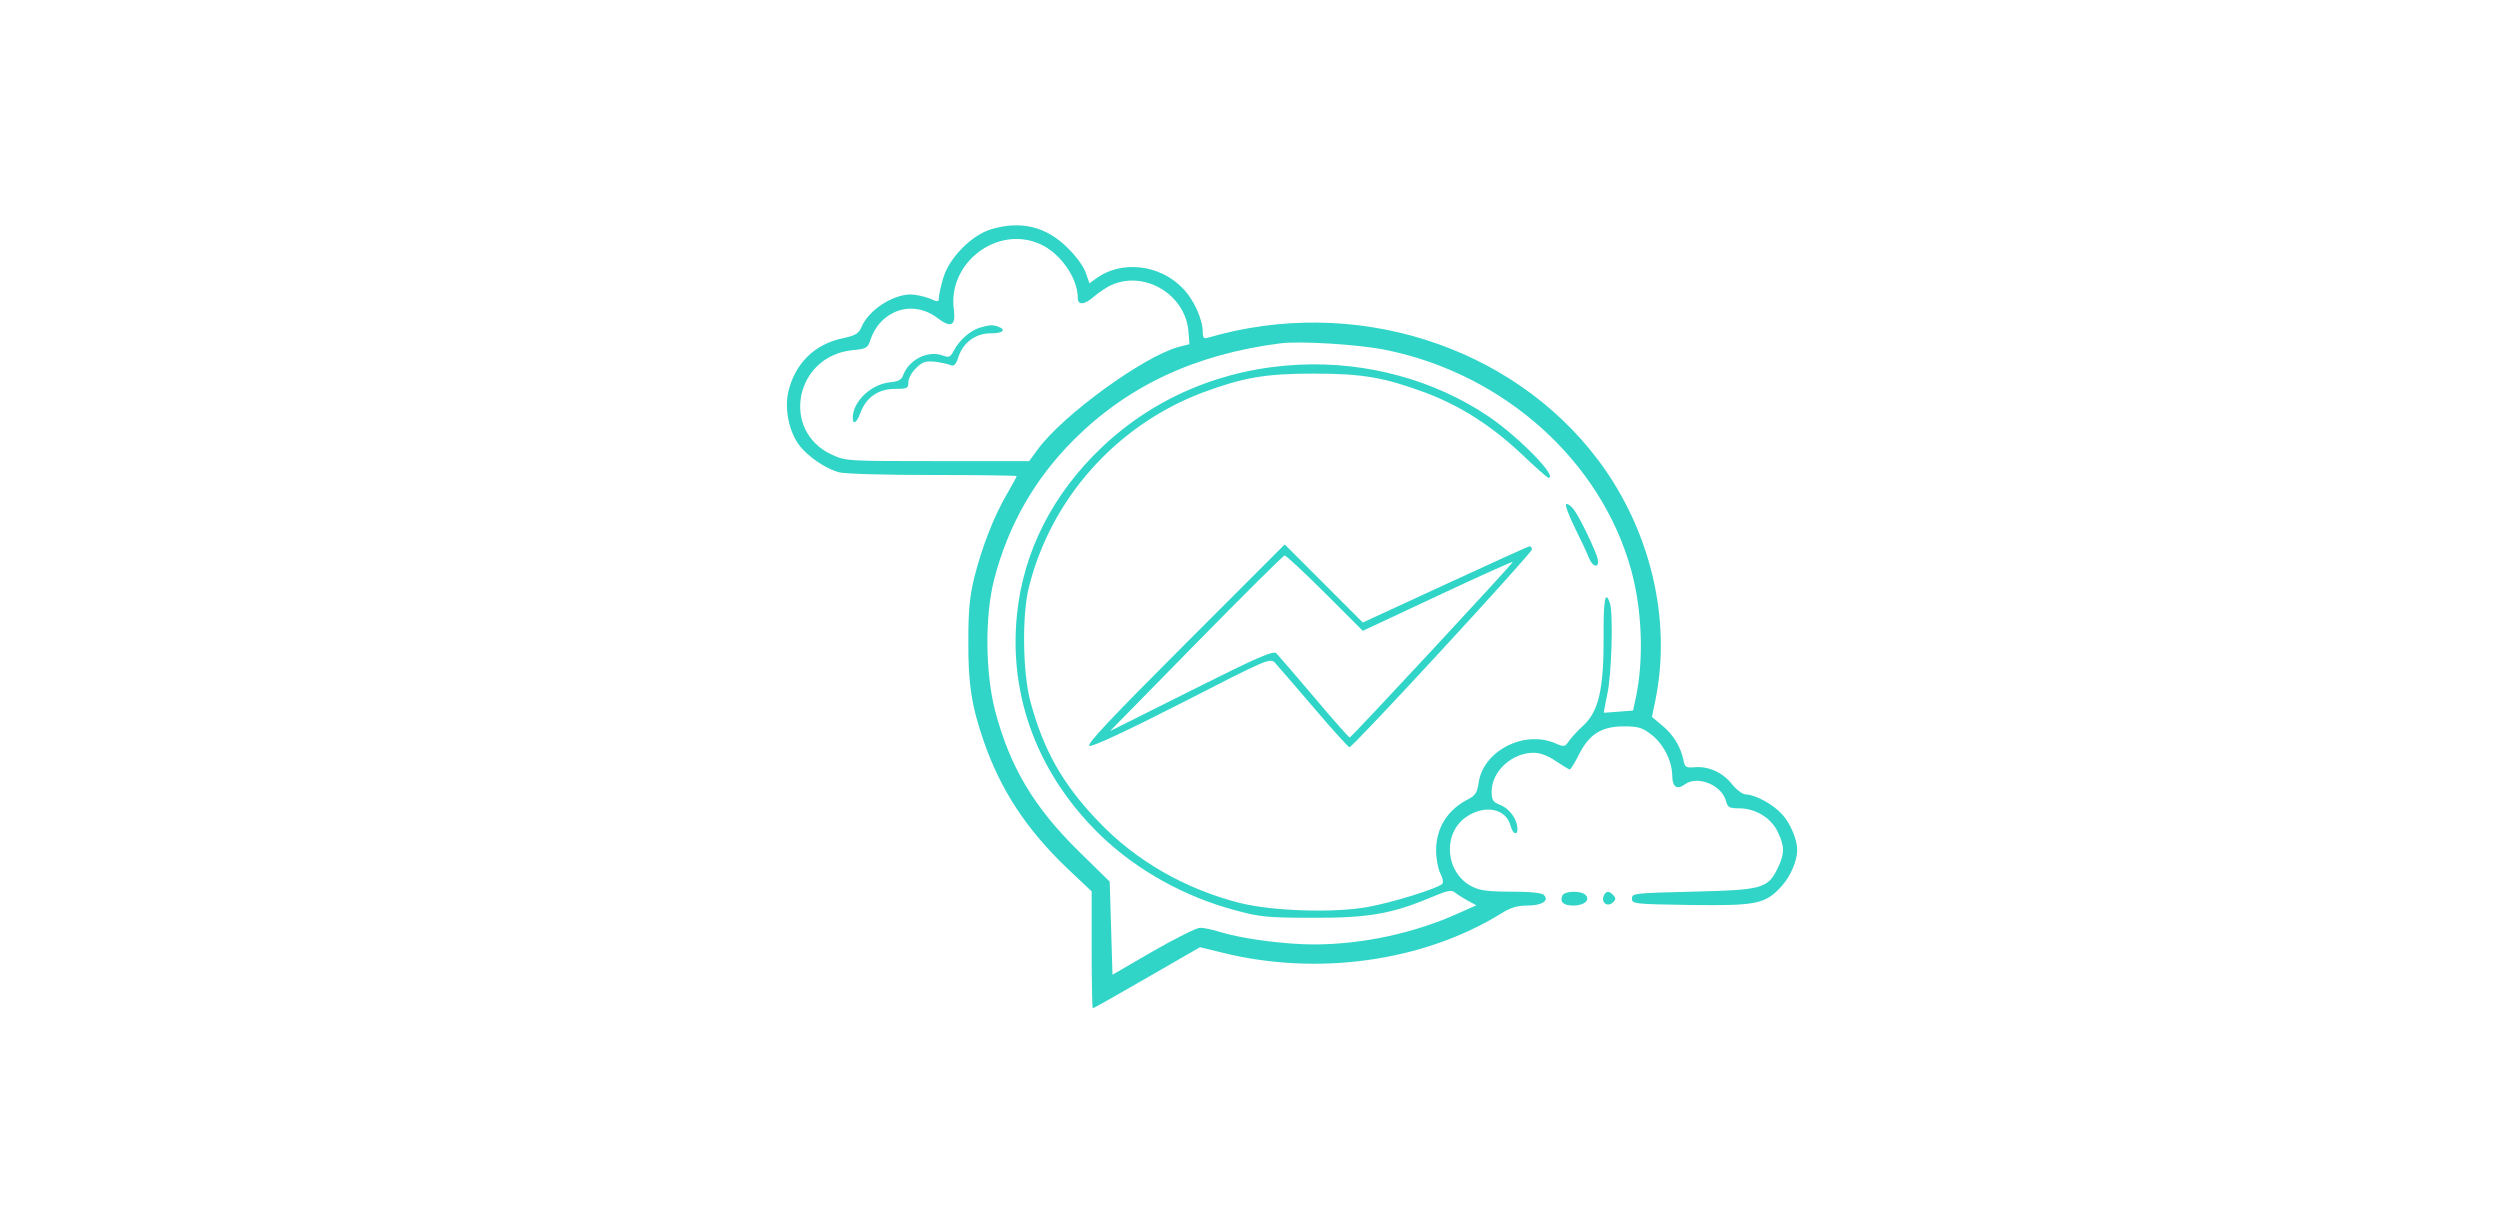 <?xml version="1.0" standalone="no"?>
<!DOCTYPE svg PUBLIC "-//W3C//DTD SVG 20010904//EN"
 "http://www.w3.org/TR/2001/REC-SVG-20010904/DTD/svg10.dtd">
<svg version="1.0" xmlns="http://www.w3.org/2000/svg"
 width="900pt" height="441pt" viewBox="0 0 900 441"
 preserveAspectRatio="xMidYMid meet">

<g transform="translate(0,441) scale(0.1,-0.1)"
fill="#30D5C8" stroke="none">
<path d="M3566 3584 c-70 -22 -149 -103 -170 -174 -9 -30 -16 -62 -16 -71 0
-17 -3 -17 -35 -3 -19 7 -49 14 -67 14 -67 -1 -152 -58 -177 -118 -10 -23 -21
-30 -68 -40 -101 -21 -171 -91 -195 -192 -14 -62 2 -142 38 -191 30 -41 94
-85 143 -99 20 -6 167 -10 339 -10 166 0 302 -2 302 -4 0 -3 -16 -31 -34 -63
-46 -77 -91 -192 -118 -300 -17 -68 -22 -120 -22 -228 -1 -155 11 -235 56
-365 61 -175 153 -315 298 -454 l90 -85 0 -211 c0 -115 2 -210 4 -210 3 0 91
50 195 110 l191 110 78 -19 c343 -86 724 -33 1004 139 36 23 60 30 97 30 53 0
79 18 59 38 -8 8 -50 12 -117 12 -81 0 -114 4 -141 18 -96 48 -109 189 -23
250 67 47 145 32 161 -31 9 -34 29 -36 24 -2 -4 32 -32 67 -63 78 -25 10 -29
17 -29 48 0 72 73 139 151 139 23 0 51 -10 80 -30 24 -16 47 -30 50 -30 4 0
18 24 33 53 36 73 81 102 161 102 52 0 67 -4 99 -29 44 -33 75 -95 76 -147 0
-42 17 -54 45 -33 46 34 134 -2 149 -61 6 -22 12 -25 47 -25 58 0 115 -34 139
-85 25 -52 25 -78 0 -130 -36 -74 -55 -79 -305 -85 -212 -5 -220 -6 -220 -25
0 -19 8 -20 210 -23 240 -3 270 3 329 68 32 35 56 92 56 130 0 37 -24 94 -53
127 -33 37 -97 72 -132 73 -11 0 -33 16 -49 36 -34 43 -85 66 -134 62 -33 -3
-37 0 -42 27 -10 48 -37 91 -76 123 l-37 31 12 58 c60 292 -17 615 -205 866
-313 416 -882 595 -1406 441 -14 -4 -18 0 -18 19 0 48 -33 121 -75 162 -82 83
-217 98 -307 34 l-26 -19 -13 37 c-6 21 -35 61 -64 89 -78 79 -171 101 -279
68z m179 -53 c72 -32 135 -122 135 -193 0 -28 24 -26 59 5 19 16 49 36 67 43
118 49 259 -37 272 -165 l4 -50 -39 -10 c-126 -34 -418 -246 -508 -370 l-30
-41 -330 0 c-328 0 -330 0 -382 24 -183 86 -131 352 73 375 53 5 58 8 67 36
36 109 153 148 242 80 49 -37 66 -28 59 29 -24 170 157 307 311 237z m1245
-381 c427 -87 776 -402 883 -795 39 -143 45 -321 16 -457 l-10 -46 -52 -4
c-29 -2 -53 -4 -53 -4 -1 1 5 30 12 66 16 69 22 290 10 328 -17 51 -24 14 -23
-120 1 -187 -18 -268 -71 -318 -21 -19 -45 -45 -54 -58 -14 -21 -17 -22 -51
-7 -113 47 -259 -30 -274 -144 -5 -34 -12 -45 -37 -58 -75 -38 -116 -103 -116
-185 0 -29 7 -66 15 -82 9 -16 12 -33 7 -38 -17 -17 -182 -68 -272 -84 -123
-21 -339 -14 -455 15 -196 49 -376 152 -510 293 -129 134 -199 258 -246 434
-27 102 -30 306 -6 406 79 322 315 587 627 705 146 54 225 68 400 68 175 0
254 -14 400 -68 128 -48 238 -119 345 -219 51 -49 96 -88 99 -88 37 0 -104
145 -214 220 -193 131 -439 199 -684 187 -271 -13 -518 -116 -709 -297 -177
-168 -283 -375 -306 -604 -30 -297 78 -579 305 -797 129 -123 300 -218 481
-266 88 -24 116 -27 278 -27 199 -1 286 14 428 74 60 25 73 28 86 16 9 -7 30
-20 46 -29 l30 -16 -65 -29 c-157 -71 -345 -112 -520 -112 -104 0 -256 20
-335 44 -27 9 -61 16 -75 16 -14 -1 -90 -39 -170 -85 l-145 -84 -5 167 -5 168
-112 110 c-161 158 -247 303 -300 503 -36 136 -38 344 -4 475 51 197 147 364
290 506 195 193 436 305 741 344 72 9 283 -4 380 -24z"/>
<path d="M3526 3230 c-34 -11 -73 -45 -92 -82 -13 -24 -17 -26 -40 -18 -52 20
-121 -14 -142 -69 -6 -18 -17 -24 -46 -27 -69 -6 -136 -69 -136 -128 0 -28 15
-17 28 19 20 54 64 85 123 85 45 0 49 2 49 24 0 13 12 36 27 50 23 23 34 27
68 24 22 -3 47 -8 56 -12 13 -6 20 1 29 28 17 53 62 86 116 86 44 0 58 12 28
24 -19 7 -31 7 -68 -4z"/>
<path d="M5638 2595 c-4 -4 10 -41 31 -84 21 -42 44 -91 51 -109 13 -34 38
-39 32 -6 -6 30 -67 156 -88 182 -11 13 -22 20 -26 17z"/>
<path d="M4265 2090 c-271 -271 -355 -361 -343 -365 11 -4 133 53 333 155 308
158 317 162 335 144 10 -11 72 -83 139 -161 67 -79 125 -143 129 -143 13 0
657 699 657 712 0 7 -4 12 -10 11 -5 -1 -142 -63 -304 -138 l-295 -136 -140
140 -141 141 -360 -360z m505 185 l136 -136 269 126 c147 69 269 124 271 122
3 -3 -581 -632 -587 -632 -3 0 -61 65 -128 145 -68 80 -129 151 -136 158 -10
11 -66 -13 -305 -133 l-294 -147 310 316 c170 173 313 316 319 316 5 0 71 -61
145 -135z"/>
<path d="M5624 1185 c-9 -23 5 -35 40 -35 39 0 62 20 44 38 -17 17 -77 15 -84
-3z"/>
<path d="M5773 1184 c-9 -23 13 -40 32 -24 12 10 13 16 4 26 -15 18 -28 18
-36 -2z"/>
</g>
</svg>
